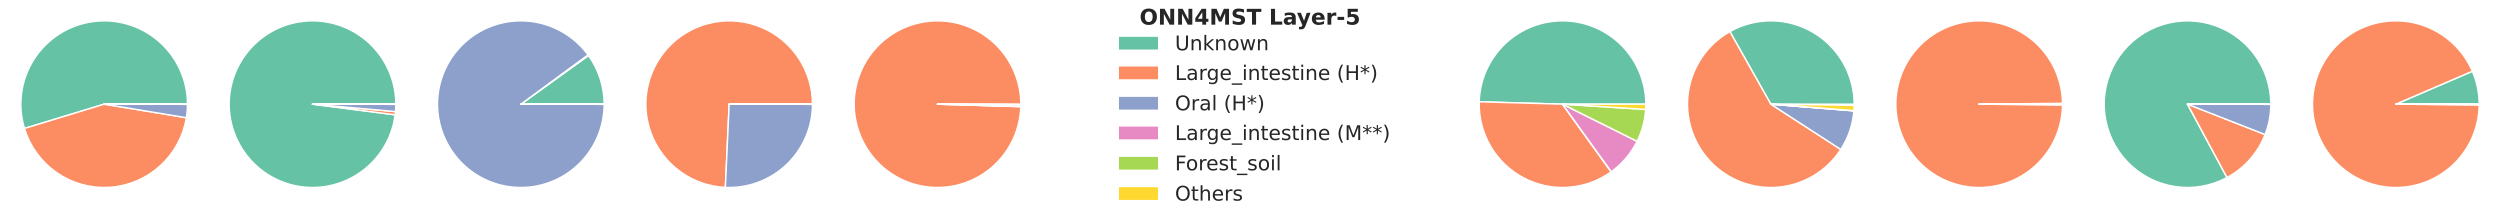 <?xml version="1.0" encoding="utf-8" standalone="no"?>
<!DOCTYPE svg PUBLIC "-//W3C//DTD SVG 1.1//EN"
  "http://www.w3.org/Graphics/SVG/1.1/DTD/svg11.dtd">
<!-- Created with matplotlib (https://matplotlib.org/) -->
<svg height="144pt" version="1.1" viewBox="0 0 1728 144" width="1728pt" xmlns="http://www.w3.org/2000/svg" xmlns:xlink="http://www.w3.org/1999/xlink">
 <defs>
  <style type="text/css">
*{stroke-linecap:butt;stroke-linejoin:round;}
  </style>
 </defs>
 <g id="figure_1">
  <g id="patch_1">
   <path d="M 0 144 
L 1728 144 
L 1728 0 
L 0 0 
z
" style="fill:#ffffff;"/>
  </g>
  <g id="axes_1">
   <g id="patch_2">
    <path d="M 129.6 72 
C 129.6 63.719 127.814 55.534 124.364 48.005 
C 120.914 40.477 115.881 33.78 109.609 28.373 
C 103.336 22.965 95.971 18.974 88.016 16.671 
C 80.061 14.369 71.702 13.808 63.511 15.029 
C 55.32 16.249 47.488 19.222 40.55 23.744 
C 33.612 28.265 27.73 34.231 23.307 41.231 
C 18.883 48.232 16.02 56.106 14.915 64.313 
C 13.81 72.52 14.488 80.87 16.902 88.792 
L 72 72 
L 129.6 72 
z
" style="fill:#66c2a5;stroke:#ffffff;stroke-linejoin:miter;"/>
   </g>
   <g id="patch_3">
    <path d="M 16.902 88.792 
C 20.69 101.223 28.576 112.013 39.27 119.397 
C 49.963 126.781 62.847 130.334 75.814 129.474 
C 88.781 128.613 101.082 123.389 110.706 114.657 
C 120.33 105.924 126.721 94.187 128.834 81.364 
L 72 72 
L 16.902 88.792 
z
" style="fill:#fc8d62;stroke:#ffffff;stroke-linejoin:miter;"/>
   </g>
   <g id="patch_4">
    <path d="M 128.834 81.364 
C 129.086 79.835 129.276 78.296 129.404 76.752 
C 129.532 75.207 129.597 73.658 129.6 72.109 
L 72 72 
L 128.834 81.364 
z
" style="fill:#8da0cb;stroke:#ffffff;stroke-linejoin:miter;"/>
   </g>
   <g id="patch_5">
    <path d="M 129.6 72.109 
C 129.6 72.103 129.6 72.097 129.6 72.09 
C 129.6 72.084 129.6 72.078 129.6 72.072 
L 72 72 
L 129.6 72.109 
z
" style="fill:#e78ac3;stroke:#ffffff;stroke-linejoin:miter;"/>
   </g>
   <g id="patch_6">
    <path d="M 129.6 72.072 
C 129.6 72.066 129.6 72.06 129.6 72.054 
C 129.6 72.048 129.6 72.042 129.6 72.036 
L 72 72 
L 129.6 72.072 
z
" style="fill:#a6d854;stroke:#ffffff;stroke-linejoin:miter;"/>
   </g>
   <g id="patch_7">
    <path d="M 129.6 72.036 
C 129.6 72.03 129.6 72.024 129.6 72.018 
C 129.6 72.012 129.6 72.006 129.6 72 
L 72 72 
L 129.6 72.036 
z
" style="fill:#ffd92f;stroke:#ffffff;stroke-linejoin:miter;"/>
   </g>
  </g>
  <g id="axes_2">
   <g id="patch_8">
    <path d="M 273.6 72 
C 273.6 64.591 272.171 57.252 269.39 50.384 
C 266.61 43.517 262.531 37.25 257.377 31.928 
C 252.222 26.606 246.089 22.328 239.315 19.329 
C 232.54 16.331 225.25 14.667 217.845 14.43 
C 210.44 14.192 203.058 15.386 196.106 17.945 
C 189.153 20.504 182.759 24.38 177.274 29.361 
C 171.79 34.342 167.318 40.335 164.103 47.01 
C 160.889 53.685 158.993 60.918 158.518 68.312 
C 158.044 75.705 159 83.121 161.335 90.153 
C 163.67 97.184 167.34 103.699 172.142 109.34 
C 176.945 114.981 182.792 119.643 189.36 123.07 
C 195.929 126.496 203.098 128.623 210.472 129.334 
C 217.847 130.045 225.29 129.327 232.392 127.218 
C 239.495 125.11 246.124 121.651 251.916 117.031 
C 257.708 112.411 262.555 106.717 266.19 100.262 
C 269.825 93.806 272.181 86.709 273.128 79.361 
L 216 72 
L 273.6 72 
z
" style="fill:#66c2a5;stroke:#ffffff;stroke-linejoin:miter;"/>
   </g>
   <g id="patch_9">
    <path d="M 273.128 79.361 
C 273.175 78.991 273.22 78.619 273.26 78.248 
C 273.301 77.876 273.338 77.504 273.371 77.131 
L 216 72 
L 273.128 79.361 
z
" style="fill:#fc8d62;stroke:#ffffff;stroke-linejoin:miter;"/>
   </g>
   <g id="patch_10">
    <path d="M 273.371 77.131 
C 273.446 76.296 273.502 75.46 273.54 74.622 
C 273.578 73.785 273.598 72.947 273.6 72.109 
L 216 72 
L 273.371 77.131 
z
" style="fill:#8da0cb;stroke:#ffffff;stroke-linejoin:miter;"/>
   </g>
   <g id="patch_11">
    <path d="M 273.6 72.109 
C 273.6 72.103 273.6 72.097 273.6 72.09 
C 273.6 72.084 273.6 72.078 273.6 72.072 
L 216 72 
L 273.6 72.109 
z
" style="fill:#e78ac3;stroke:#ffffff;stroke-linejoin:miter;"/>
   </g>
   <g id="patch_12">
    <path d="M 273.6 72.072 
C 273.6 72.066 273.6 72.06 273.6 72.054 
C 273.6 72.048 273.6 72.042 273.6 72.036 
L 216 72 
L 273.6 72.072 
z
" style="fill:#a6d854;stroke:#ffffff;stroke-linejoin:miter;"/>
   </g>
   <g id="patch_13">
    <path d="M 273.6 72.036 
C 273.6 72.03 273.6 72.024 273.6 72.018 
C 273.6 72.012 273.6 72.006 273.6 72 
L 216 72 
L 273.6 72.036 
z
" style="fill:#ffd92f;stroke:#ffffff;stroke-linejoin:miter;"/>
   </g>
  </g>
  <g id="axes_3">
   <g id="patch_14">
    <path d="M 417.6 72 
C 417.6 66.002 416.663 60.04 414.823 54.331 
C 412.983 48.622 410.263 43.236 406.76 38.366 
L 360 72 
L 417.6 72 
z
" style="fill:#66c2a5;stroke:#ffffff;stroke-linejoin:miter;"/>
   </g>
   <g id="patch_15">
    <path d="M 406.76 38.366 
C 406.708 38.293 406.655 38.22 406.602 38.146 
C 406.548 38.073 406.495 38 406.442 37.927 
L 360 72 
L 406.76 38.366 
z
" style="fill:#fc8d62;stroke:#ffffff;stroke-linejoin:miter;"/>
   </g>
   <g id="patch_16">
    <path d="M 406.442 37.927 
C 402.422 32.448 397.464 27.724 391.798 23.972 
C 386.131 20.221 379.846 17.501 373.232 15.94 
C 366.618 14.379 359.78 14.001 353.034 14.823 
C 346.288 15.645 339.741 17.654 333.696 20.757 
C 327.65 23.86 322.201 28.009 317.601 33.011 
C 313.001 38.014 309.323 43.79 306.736 50.074 
C 304.149 56.358 302.695 63.051 302.44 69.842 
C 302.186 76.632 303.135 83.415 305.244 89.875 
C 307.353 96.335 310.588 102.371 314.8 107.704 
C 319.013 113.036 324.136 117.582 329.932 121.129 
C 335.728 124.676 342.106 127.17 348.772 128.495 
C 355.437 129.82 362.284 129.954 368.996 128.893 
C 375.708 127.832 382.18 125.591 388.111 122.274 
C 394.043 118.958 399.341 114.618 403.759 109.455 
C 408.178 104.292 411.649 98.388 414.01 92.016 
C 416.372 85.644 417.587 78.904 417.6 72.109 
L 360 72 
L 406.442 37.927 
z
" style="fill:#8da0cb;stroke:#ffffff;stroke-linejoin:miter;"/>
   </g>
   <g id="patch_17">
    <path d="M 417.6 72.109 
C 417.6 72.103 417.6 72.096 417.6 72.09 
C 417.6 72.084 417.6 72.078 417.6 72.072 
L 360 72 
L 417.6 72.109 
z
" style="fill:#e78ac3;stroke:#ffffff;stroke-linejoin:miter;"/>
   </g>
   <g id="patch_18">
    <path d="M 417.6 72.072 
C 417.6 72.066 417.6 72.06 417.6 72.054 
C 417.6 72.048 417.6 72.042 417.6 72.036 
L 360 72 
L 417.6 72.072 
z
" style="fill:#a6d854;stroke:#ffffff;stroke-linejoin:miter;"/>
   </g>
   <g id="patch_19">
    <path d="M 417.6 72.036 
C 417.6 72.03 417.6 72.024 417.6 72.018 
C 417.6 72.012 417.6 72.006 417.6 72 
L 360 72 
L 417.6 72.036 
z
" style="fill:#ffd92f;stroke:#ffffff;stroke-linejoin:miter;"/>
   </g>
  </g>
  <g id="axes_4">
   <g id="patch_20">
    <path d="M 561.6 72 
C 561.6 71.994 561.6 71.988 561.6 71.982 
C 561.6 71.976 561.6 71.97 561.6 71.964 
L 504 72 
L 561.6 72 
z
" style="fill:#66c2a5;stroke:#ffffff;stroke-linejoin:miter;"/>
   </g>
   <g id="patch_21">
    <path d="M 561.6 71.964 
C 561.593 60.686 558.274 49.655 552.057 40.246 
C 545.84 30.837 536.994 23.458 526.622 19.028 
C 516.251 14.599 504.804 13.312 493.708 15.327 
C 482.611 17.342 472.348 22.572 464.196 30.366 
C 456.044 38.159 450.358 48.177 447.847 59.172 
C 445.335 70.166 446.107 81.66 450.066 92.22 
C 454.024 102.78 460.999 111.948 470.119 118.582 
C 479.239 125.215 490.11 129.026 501.376 129.54 
L 504 72 
L 561.6 71.964 
z
" style="fill:#fc8d62;stroke:#ffffff;stroke-linejoin:miter;"/>
   </g>
   <g id="patch_22">
    <path d="M 501.376 129.54 
C 509.144 129.894 516.903 128.672 524.186 125.947 
C 531.468 123.222 538.124 119.05 543.752 113.684 
C 549.379 108.318 553.861 101.867 556.929 94.722 
C 559.996 87.577 561.585 79.884 561.6 72.109 
L 504 72 
L 501.376 129.54 
z
" style="fill:#8da0cb;stroke:#ffffff;stroke-linejoin:miter;"/>
   </g>
   <g id="patch_23">
    <path d="M 561.6 72.109 
C 561.6 72.102 561.6 72.096 561.6 72.09 
C 561.6 72.084 561.6 72.078 561.6 72.072 
L 504 72 
L 561.6 72.109 
z
" style="fill:#e78ac3;stroke:#ffffff;stroke-linejoin:miter;"/>
   </g>
   <g id="patch_24">
    <path d="M 561.6 72.072 
C 561.6 72.066 561.6 72.06 561.6 72.054 
C 561.6 72.048 561.6 72.042 561.6 72.036 
L 504 72 
L 561.6 72.072 
z
" style="fill:#a6d854;stroke:#ffffff;stroke-linejoin:miter;"/>
   </g>
   <g id="patch_25">
    <path d="M 561.6 72.036 
C 561.6 72.03 561.6 72.024 561.6 72.018 
C 561.6 72.012 561.6 72.006 561.6 72 
L 504 72 
L 561.6 72.036 
z
" style="fill:#ffd92f;stroke:#ffffff;stroke-linejoin:miter;"/>
   </g>
  </g>
  <g id="axes_5">
   <g id="patch_26">
    <path d="M 705.6 72 
C 705.6 71.994 705.6 71.988 705.6 71.982 
C 705.6 71.976 705.6 71.97 705.6 71.964 
L 648 72 
L 705.6 72 
z
" style="fill:#66c2a5;stroke:#ffffff;stroke-linejoin:miter;"/>
   </g>
   <g id="patch_27">
    <path d="M 705.6 71.964 
C 705.595 64.436 704.115 56.982 701.243 50.024 
C 698.371 43.066 694.163 36.738 688.857 31.399 
C 683.551 26.059 677.25 21.812 670.31 18.896 
C 663.37 15.98 655.925 14.453 648.398 14.401 
C 640.871 14.349 633.406 15.773 626.426 18.593 
C 619.447 21.412 613.087 25.572 607.708 30.838 
C 602.329 36.104 598.033 42.373 595.066 49.291 
C 592.098 56.208 590.515 63.641 590.406 71.168 
C 590.297 78.694 591.665 86.17 594.432 93.17 
C 597.198 100.171 601.311 106.562 606.535 111.981 
C 611.76 117.399 617.997 121.742 624.892 124.762 
C 631.787 127.781 639.208 129.421 646.734 129.586 
C 654.259 129.752 661.745 128.44 668.766 125.726 
C 675.787 123.013 682.209 118.949 687.667 113.765 
C 693.125 108.581 697.514 102.377 700.586 95.505 
C 703.658 88.633 705.353 81.225 705.575 73.701 
L 648 72 
L 705.6 71.964 
z
" style="fill:#fc8d62;stroke:#ffffff;stroke-linejoin:miter;"/>
   </g>
   <g id="patch_28">
    <path d="M 705.575 73.701 
C 705.575 73.695 705.575 73.688 705.575 73.682 
C 705.576 73.676 705.576 73.67 705.576 73.664 
L 648 72 
L 705.575 73.701 
z
" style="fill:#8da0cb;stroke:#ffffff;stroke-linejoin:miter;"/>
   </g>
   <g id="patch_29">
    <path d="M 705.576 73.664 
C 705.582 73.453 705.587 73.242 705.591 73.031 
C 705.595 72.82 705.597 72.609 705.599 72.398 
L 648 72 
L 705.576 73.664 
z
" style="fill:#e78ac3;stroke:#ffffff;stroke-linejoin:miter;"/>
   </g>
   <g id="patch_30">
    <path d="M 705.599 72.398 
C 705.599 72.392 705.599 72.386 705.599 72.38 
C 705.599 72.374 705.599 72.368 705.599 72.362 
L 648 72 
L 705.599 72.398 
z
" style="fill:#a6d854;stroke:#ffffff;stroke-linejoin:miter;"/>
   </g>
   <g id="patch_31">
    <path d="M 705.599 72.362 
C 705.599 72.356 705.599 72.35 705.599 72.344 
C 705.599 72.338 705.599 72.332 705.599 72.326 
L 648 72 
L 705.599 72.362 
z
" style="fill:#ffd92f;stroke:#ffffff;stroke-linejoin:miter;"/>
   </g>
  </g>
  <g id="axes_6"/>
  <g id="axes_7"/>
  <g id="axes_8">
   <g id="patch_32">
    <path d="M 1137.6 72 
C 1137.6 56.871 1131.64 42.336 1121.019 31.562 
C 1110.398 20.789 1095.949 14.622 1080.822 14.406 
C 1065.695 14.19 1051.076 19.942 1040.152 30.408 
C 1029.228 40.875 1022.855 55.234 1022.423 70.357 
L 1080 72 
L 1137.6 72 
z
" style="fill:#66c2a5;stroke:#ffffff;stroke-linejoin:miter;"/>
   </g>
   <g id="patch_33">
    <path d="M 1022.423 70.357 
C 1022.117 81.089 1024.817 91.695 1030.218 100.974 
C 1035.619 110.254 1043.508 117.84 1052.991 122.875 
C 1062.473 127.909 1073.177 130.193 1083.889 129.469 
C 1094.601 128.744 1104.9 125.038 1113.618 118.772 
L 1080 72 
L 1022.423 70.357 
z
" style="fill:#fc8d62;stroke:#ffffff;stroke-linejoin:miter;"/>
   </g>
   <g id="patch_34">
    <path d="M 1113.618 118.772 
C 1113.637 118.758 1113.657 118.744 1113.676 118.73 
C 1113.696 118.716 1113.716 118.701 1113.735 118.687 
L 1080 72 
L 1113.618 118.772 
z
" style="fill:#8da0cb;stroke:#ffffff;stroke-linejoin:miter;"/>
   </g>
   <g id="patch_35">
    <path d="M 1113.735 118.687 
C 1117.497 115.969 1120.917 112.806 1123.92 109.267 
C 1126.923 105.728 1129.487 101.839 1131.556 97.685 
L 1080 72 
L 1113.735 118.687 
z
" style="fill:#e78ac3;stroke:#ffffff;stroke-linejoin:miter;"/>
   </g>
   <g id="patch_36">
    <path d="M 1131.556 97.685 
C 1133.265 94.254 1134.627 90.662 1135.623 86.962 
C 1136.618 83.261 1137.242 79.47 1137.484 75.646 
L 1080 72 
L 1131.556 97.685 
z
" style="fill:#a6d854;stroke:#ffffff;stroke-linejoin:miter;"/>
   </g>
   <g id="patch_37">
    <path d="M 1137.484 75.646 
C 1137.523 75.039 1137.552 74.432 1137.571 73.824 
C 1137.59 73.216 1137.6 72.608 1137.6 72 
L 1080 72 
L 1137.484 75.646 
z
" style="fill:#ffd92f;stroke:#ffffff;stroke-linejoin:miter;"/>
   </g>
  </g>
  <g id="axes_9">
   <g id="patch_38">
    <path d="M 1281.6 72 
C 1281.6 61.937 1278.963 52.047 1273.952 43.32 
C 1268.942 34.593 1261.731 27.33 1253.04 22.256 
C 1244.349 17.183 1234.479 14.474 1224.416 14.402 
C 1214.353 14.329 1204.445 16.894 1195.682 21.842 
L 1224 72 
L 1281.6 72 
z
" style="fill:#66c2a5;stroke:#ffffff;stroke-linejoin:miter;"/>
   </g>
   <g id="patch_39">
    <path d="M 1195.682 21.842 
C 1188.075 26.136 1181.545 32.105 1176.585 39.296 
C 1171.625 46.486 1168.366 54.711 1167.054 63.347 
C 1165.741 71.983 1166.411 80.805 1169.011 89.144 
C 1171.61 97.483 1176.074 105.123 1182.061 111.483 
C 1188.048 117.843 1195.405 122.758 1203.572 125.856 
C 1211.739 128.954 1220.505 130.154 1229.204 129.364 
C 1237.904 128.575 1246.31 125.817 1253.787 121.3 
C 1261.263 116.783 1267.615 110.624 1272.36 103.29 
L 1224 72 
L 1195.682 21.842 
z
" style="fill:#fc8d62;stroke:#ffffff;stroke-linejoin:miter;"/>
   </g>
   <g id="patch_40">
    <path d="M 1272.36 103.29 
C 1274.939 99.305 1277.015 95.016 1278.541 90.521 
C 1280.068 86.026 1281.032 81.359 1281.414 76.627 
L 1224 72 
L 1272.36 103.29 
z
" style="fill:#8da0cb;stroke:#ffffff;stroke-linejoin:miter;"/>
   </g>
   <g id="patch_41">
    <path d="M 1281.414 76.627 
C 1281.414 76.621 1281.415 76.615 1281.415 76.609 
C 1281.416 76.603 1281.416 76.597 1281.417 76.591 
L 1224 72 
L 1281.414 76.627 
z
" style="fill:#e78ac3;stroke:#ffffff;stroke-linejoin:miter;"/>
   </g>
   <g id="patch_42">
    <path d="M 1281.417 76.591 
C 1281.419 76.567 1281.421 76.543 1281.422 76.519 
C 1281.424 76.495 1281.426 76.471 1281.428 76.447 
L 1224 72 
L 1281.417 76.591 
z
" style="fill:#a6d854;stroke:#ffffff;stroke-linejoin:miter;"/>
   </g>
   <g id="patch_43">
    <path d="M 1281.428 76.447 
C 1281.475 75.84 1281.513 75.232 1281.54 74.623 
C 1281.568 74.014 1281.586 73.405 1281.594 72.796 
L 1224 72 
L 1281.428 76.447 
z
" style="fill:#ffd92f;stroke:#ffffff;stroke-linejoin:miter;"/>
   </g>
  </g>
  <g id="axes_10">
   <g id="patch_44">
    <path d="M 1425.6 72 
C 1425.6 71.904 1425.6 71.807 1425.599 71.711 
C 1425.599 71.614 1425.598 71.518 1425.597 71.421 
L 1368 72 
L 1425.6 72 
z
" style="fill:#66c2a5;stroke:#ffffff;stroke-linejoin:miter;"/>
   </g>
   <g id="patch_45">
    <path d="M 1425.597 71.421 
C 1425.521 63.88 1423.965 56.426 1421.017 49.484 
C 1418.069 42.542 1413.786 36.247 1408.412 30.955 
C 1403.037 25.664 1396.676 21.479 1389.689 18.639 
C 1382.702 15.8 1375.225 14.359 1367.683 14.401 
C 1360.142 14.442 1352.681 15.965 1345.726 18.881 
C 1338.771 21.798 1332.456 26.052 1327.14 31.402 
C 1321.824 36.752 1317.61 43.094 1314.739 50.068 
C 1311.867 57.042 1310.393 64.512 1310.4 72.054 
C 1310.407 79.596 1311.895 87.064 1314.78 94.032 
C 1317.665 101 1321.891 107.335 1327.216 112.675 
C 1332.542 118.015 1338.865 122.257 1345.826 125.161 
C 1352.787 128.064 1360.25 129.572 1367.792 129.6 
C 1375.334 129.627 1382.808 128.173 1389.79 125.32 
C 1396.771 122.467 1403.125 118.27 1408.489 112.968 
C 1413.853 107.667 1418.124 101.363 1421.059 94.416 
C 1423.994 87.469 1425.537 80.012 1425.598 72.47 
L 1368 72 
L 1425.597 71.421 
z
" style="fill:#fc8d62;stroke:#ffffff;stroke-linejoin:miter;"/>
   </g>
   <g id="patch_46">
    <path d="M 1425.598 72.47 
C 1425.598 72.422 1425.599 72.374 1425.599 72.326 
C 1425.599 72.277 1425.6 72.229 1425.6 72.181 
L 1368 72 
L 1425.598 72.47 
z
" style="fill:#8da0cb;stroke:#ffffff;stroke-linejoin:miter;"/>
   </g>
   <g id="patch_47">
    <path d="M 1425.6 72.181 
C 1425.6 72.163 1425.6 72.145 1425.6 72.127 
C 1425.6 72.109 1425.6 72.09 1425.6 72.072 
L 1368 72 
L 1425.6 72.181 
z
" style="fill:#e78ac3;stroke:#ffffff;stroke-linejoin:miter;"/>
   </g>
   <g id="patch_48">
    <path d="M 1425.6 72.072 
C 1425.6 72.066 1425.6 72.06 1425.6 72.054 
C 1425.6 72.048 1425.6 72.042 1425.6 72.036 
L 1368 72 
L 1425.6 72.072 
z
" style="fill:#a6d854;stroke:#ffffff;stroke-linejoin:miter;"/>
   </g>
   <g id="patch_49">
    <path d="M 1425.6 72.036 
C 1425.6 72.03 1425.6 72.024 1425.6 72.018 
C 1425.6 72.012 1425.6 72.006 1425.6 72 
L 1368 72 
L 1425.6 72.036 
z
" style="fill:#ffd92f;stroke:#ffffff;stroke-linejoin:miter;"/>
   </g>
  </g>
  <g id="axes_11">
   <g id="patch_50">
    <path d="M 1569.6 72 
C 1569.6 65.739 1568.579 59.519 1566.577 53.586 
C 1564.576 47.654 1561.62 42.087 1557.827 37.105 
C 1554.034 32.124 1549.454 27.794 1544.267 24.286 
C 1539.081 20.779 1533.357 18.14 1527.321 16.475 
C 1521.285 14.81 1515.018 14.139 1508.767 14.491 
C 1502.515 14.842 1496.363 16.211 1490.552 18.542 
C 1484.741 20.874 1479.349 24.137 1474.588 28.204 
C 1469.827 32.271 1465.761 37.087 1462.55 42.462 
C 1459.34 47.837 1457.027 53.7 1455.703 59.82 
C 1454.379 65.94 1454.061 72.234 1454.763 78.456 
C 1455.465 84.678 1457.176 90.744 1459.83 96.415 
C 1462.484 102.086 1466.045 107.286 1470.373 111.811 
C 1474.7 116.336 1479.737 120.126 1485.284 123.03 
C 1490.831 125.934 1496.815 127.914 1502.999 128.892 
C 1509.184 129.871 1515.486 129.834 1521.659 128.784 
C 1527.831 127.734 1533.792 125.685 1539.305 122.717 
L 1512 72 
L 1569.6 72 
z
" style="fill:#66c2a5;stroke:#ffffff;stroke-linejoin:miter;"/>
   </g>
   <g id="patch_51">
    <path d="M 1539.305 122.717 
C 1545.27 119.505 1550.623 115.266 1555.115 110.195 
C 1559.608 105.124 1563.17 99.299 1565.639 92.99 
L 1512 72 
L 1539.305 122.717 
z
" style="fill:#fc8d62;stroke:#ffffff;stroke-linejoin:miter;"/>
   </g>
   <g id="patch_52">
    <path d="M 1565.639 92.99 
C 1566.939 89.67 1567.927 86.236 1568.591 82.733 
C 1569.255 79.231 1569.593 75.674 1569.6 72.109 
L 1512 72 
L 1565.639 92.99 
z
" style="fill:#8da0cb;stroke:#ffffff;stroke-linejoin:miter;"/>
   </g>
   <g id="patch_53">
    <path d="M 1569.6 72.109 
C 1569.6 72.103 1569.6 72.096 1569.6 72.09 
C 1569.6 72.084 1569.6 72.078 1569.6 72.072 
L 1512 72 
L 1569.6 72.109 
z
" style="fill:#e78ac3;stroke:#ffffff;stroke-linejoin:miter;"/>
   </g>
   <g id="patch_54">
    <path d="M 1569.6 72.072 
C 1569.6 72.066 1569.6 72.06 1569.6 72.054 
C 1569.6 72.048 1569.6 72.042 1569.6 72.036 
L 1512 72 
L 1569.6 72.072 
z
" style="fill:#a6d854;stroke:#ffffff;stroke-linejoin:miter;"/>
   </g>
   <g id="patch_55">
    <path d="M 1569.6 72.036 
C 1569.6 72.03 1569.6 72.024 1569.6 72.018 
C 1569.6 72.012 1569.6 72.006 1569.6 72 
L 1512 72 
L 1569.6 72.036 
z
" style="fill:#ffd92f;stroke:#ffffff;stroke-linejoin:miter;"/>
   </g>
  </g>
  <g id="axes_12">
   <g id="patch_56">
    <path d="M 1713.6 72 
C 1713.6 68.096 1713.203 64.202 1712.415 60.378 
C 1711.628 56.555 1710.453 52.821 1708.91 49.235 
L 1656 72 
L 1713.6 72 
z
" style="fill:#66c2a5;stroke:#ffffff;stroke-linejoin:miter;"/>
   </g>
   <g id="patch_57">
    <path d="M 1708.91 49.235 
C 1706.119 42.746 1702.157 36.826 1697.223 31.771 
C 1692.29 26.716 1686.469 22.611 1680.05 19.661 
C 1673.632 16.712 1666.725 14.968 1659.676 14.517 
C 1652.627 14.067 1645.554 14.916 1638.812 17.024 
C 1632.071 19.132 1625.774 22.462 1620.236 26.848 
C 1614.699 31.234 1610.016 36.601 1606.42 42.681 
C 1602.825 48.761 1600.378 55.451 1599.203 62.416 
C 1598.028 69.381 1598.144 76.503 1599.545 83.427 
C 1600.946 90.35 1603.609 96.957 1607.4 102.917 
C 1611.192 108.877 1616.047 114.089 1621.724 118.292 
C 1627.401 122.495 1633.803 125.619 1640.61 127.506 
C 1647.417 129.393 1654.513 130.012 1661.544 129.333 
C 1668.575 128.653 1675.421 126.685 1681.74 123.529 
C 1688.059 120.372 1693.744 116.08 1698.51 110.867 
C 1703.277 105.654 1707.044 99.608 1709.623 93.032 
C 1712.202 86.456 1713.55 79.461 1713.599 72.398 
L 1656 72 
L 1708.91 49.235 
z
" style="fill:#fc8d62;stroke:#ffffff;stroke-linejoin:miter;"/>
   </g>
   <g id="patch_58">
    <path d="M 1713.599 72.398 
C 1713.599 72.374 1713.599 72.35 1713.599 72.326 
C 1713.599 72.301 1713.599 72.277 1713.599 72.253 
L 1656 72 
L 1713.599 72.398 
z
" style="fill:#8da0cb;stroke:#ffffff;stroke-linejoin:miter;"/>
   </g>
   <g id="patch_59">
    <path d="M 1713.599 72.253 
C 1713.599 72.247 1713.599 72.241 1713.6 72.235 
C 1713.6 72.229 1713.6 72.223 1713.6 72.217 
L 1656 72 
L 1713.599 72.253 
z
" style="fill:#e78ac3;stroke:#ffffff;stroke-linejoin:miter;"/>
   </g>
   <g id="patch_60">
    <path d="M 1713.6 72.217 
C 1713.6 72.187 1713.6 72.157 1713.6 72.127 
C 1713.6 72.096 1713.6 72.066 1713.6 72.036 
L 1656 72 
L 1713.6 72.217 
z
" style="fill:#a6d854;stroke:#ffffff;stroke-linejoin:miter;"/>
   </g>
   <g id="patch_61">
    <path d="M 1713.6 72.036 
C 1713.6 72.03 1713.6 72.024 1713.6 72.018 
C 1713.6 72.012 1713.6 72.006 1713.6 72 
L 1656 72 
L 1713.6 72.036 
z
" style="fill:#ffd92f;stroke:#ffffff;stroke-linejoin:miter;"/>
   </g>
  </g>
  <g id="text_1">
   <!-- ONN4MST Layer-5 -->
   <defs>
    <path d="M 42.484 60.594 
Q 33.891 60.594 29.156 54.25 
Q 24.422 47.906 24.422 36.375 
Q 24.422 24.906 29.156 18.547 
Q 33.891 12.203 42.484 12.203 
Q 51.125 12.203 55.859 18.547 
Q 60.594 24.906 60.594 36.375 
Q 60.594 47.906 55.859 54.25 
Q 51.125 60.594 42.484 60.594 
z
M 42.484 74.219 
Q 60.062 74.219 70.016 64.156 
Q 79.984 54.109 79.984 36.375 
Q 79.984 18.703 70.016 8.641 
Q 60.062 -1.422 42.484 -1.422 
Q 24.953 -1.422 14.969 8.641 
Q 4.984 18.703 4.984 36.375 
Q 4.984 54.109 14.969 64.156 
Q 24.953 74.219 42.484 74.219 
z
" id="DejaVuSans-Bold-79"/>
    <path d="M 9.188 72.906 
L 30.172 72.906 
L 56.688 22.906 
L 56.688 72.906 
L 74.516 72.906 
L 74.516 0 
L 53.516 0 
L 27 50 
L 27 0 
L 9.188 0 
z
" id="DejaVuSans-Bold-78"/>
    <path d="M 36.812 57.422 
L 16.219 26.906 
L 36.812 26.906 
z
M 33.688 72.906 
L 54.594 72.906 
L 54.594 26.906 
L 64.984 26.906 
L 64.984 13.281 
L 54.594 13.281 
L 54.594 0 
L 36.812 0 
L 36.812 13.281 
L 4.5 13.281 
L 4.5 29.391 
z
" id="DejaVuSans-Bold-52"/>
    <path d="M 9.188 72.906 
L 33.109 72.906 
L 49.703 33.891 
L 66.406 72.906 
L 90.281 72.906 
L 90.281 0 
L 72.516 0 
L 72.516 53.328 
L 55.719 14.016 
L 43.797 14.016 
L 27 53.328 
L 27 0 
L 9.188 0 
z
" id="DejaVuSans-Bold-77"/>
    <path d="M 59.906 70.609 
L 59.906 55.172 
Q 53.906 57.859 48.188 59.219 
Q 42.484 60.594 37.406 60.594 
Q 30.672 60.594 27.438 58.734 
Q 24.219 56.891 24.219 52.984 
Q 24.219 50.047 26.391 48.406 
Q 28.562 46.781 34.281 45.609 
L 42.281 44 
Q 54.438 41.547 59.562 36.562 
Q 64.703 31.594 64.703 22.406 
Q 64.703 10.359 57.547 4.469 
Q 50.391 -1.422 35.688 -1.422 
Q 28.766 -1.422 21.781 -0.094 
Q 14.797 1.219 7.812 3.812 
L 7.812 19.672 
Q 14.797 15.969 21.312 14.078 
Q 27.828 12.203 33.891 12.203 
Q 40.047 12.203 43.312 14.25 
Q 46.578 16.312 46.578 20.125 
Q 46.578 23.531 44.359 25.391 
Q 42.141 27.25 35.5 28.719 
L 28.219 30.328 
Q 17.281 32.672 12.219 37.797 
Q 7.172 42.922 7.172 51.609 
Q 7.172 62.5 14.203 68.359 
Q 21.234 74.219 34.422 74.219 
Q 40.438 74.219 46.781 73.312 
Q 53.125 72.406 59.906 70.609 
z
" id="DejaVuSans-Bold-83"/>
    <path d="M 0.484 72.906 
L 67.672 72.906 
L 67.672 58.688 
L 43.5 58.688 
L 43.5 0 
L 24.703 0 
L 24.703 58.688 
L 0.484 58.688 
z
" id="DejaVuSans-Bold-84"/>
    <path id="DejaVuSans-Bold-32"/>
    <path d="M 9.188 72.906 
L 27.984 72.906 
L 27.984 14.203 
L 60.984 14.203 
L 60.984 0 
L 9.188 0 
z
" id="DejaVuSans-Bold-76"/>
    <path d="M 32.906 24.609 
Q 27.438 24.609 24.672 22.75 
Q 21.922 20.906 21.922 17.281 
Q 21.922 13.969 24.141 12.078 
Q 26.375 10.203 30.328 10.203 
Q 35.25 10.203 38.625 13.734 
Q 42 17.281 42 22.609 
L 42 24.609 
z
M 59.625 31.203 
L 59.625 0 
L 42 0 
L 42 8.109 
Q 38.484 3.125 34.078 0.844 
Q 29.688 -1.422 23.391 -1.422 
Q 14.891 -1.422 9.594 3.531 
Q 4.297 8.5 4.297 16.406 
Q 4.297 26.031 10.906 30.516 
Q 17.531 35.016 31.688 35.016 
L 42 35.016 
L 42 36.375 
Q 42 40.531 38.719 42.453 
Q 35.453 44.391 28.516 44.391 
Q 22.906 44.391 18.062 43.266 
Q 13.234 42.141 9.078 39.891 
L 9.078 53.219 
Q 14.703 54.594 20.359 55.297 
Q 26.031 56 31.688 56 
Q 46.484 56 53.047 50.172 
Q 59.625 44.344 59.625 31.203 
z
" id="DejaVuSans-Bold-97"/>
    <path d="M 1.219 54.688 
L 18.703 54.688 
L 33.406 17.578 
L 45.906 54.688 
L 63.375 54.688 
L 40.375 -5.172 
Q 36.922 -14.312 32.297 -17.938 
Q 27.688 -21.578 20.125 -21.578 
L 10.016 -21.578 
L 10.016 -10.109 
L 15.484 -10.109 
Q 19.922 -10.109 21.938 -8.688 
Q 23.969 -7.281 25.094 -3.609 
L 25.594 -2.094 
z
" id="DejaVuSans-Bold-121"/>
    <path d="M 62.984 27.484 
L 62.984 22.516 
L 22.125 22.516 
Q 22.75 16.359 26.562 13.281 
Q 30.375 10.203 37.203 10.203 
Q 42.719 10.203 48.5 11.844 
Q 54.297 13.484 60.406 16.797 
L 60.406 3.328 
Q 54.203 0.984 48 -0.219 
Q 41.797 -1.422 35.594 -1.422 
Q 20.75 -1.422 12.516 6.125 
Q 4.297 13.672 4.297 27.297 
Q 4.297 40.672 12.375 48.328 
Q 20.453 56 34.625 56 
Q 47.516 56 55.25 48.234 
Q 62.984 40.484 62.984 27.484 
z
M 45.016 33.297 
Q 45.016 38.281 42.109 41.328 
Q 39.203 44.391 34.516 44.391 
Q 29.438 44.391 26.266 41.531 
Q 23.094 38.672 22.312 33.297 
z
" id="DejaVuSans-Bold-101"/>
    <path d="M 49.031 39.797 
Q 46.734 40.875 44.453 41.375 
Q 42.188 41.891 39.891 41.891 
Q 33.156 41.891 29.516 37.562 
Q 25.875 33.25 25.875 25.203 
L 25.875 0 
L 8.406 0 
L 8.406 54.688 
L 25.875 54.688 
L 25.875 45.703 
Q 29.25 51.078 33.609 53.531 
Q 37.984 56 44.094 56 
Q 44.969 56 45.984 55.922 
Q 47.016 55.859 48.969 55.609 
z
" id="DejaVuSans-Bold-114"/>
    <path d="M 5.422 35.891 
L 36.078 35.891 
L 36.078 21.688 
L 5.422 21.688 
z
" id="DejaVuSans-Bold-45"/>
    <path d="M 10.594 72.906 
L 57.328 72.906 
L 57.328 59.078 
L 25.594 59.078 
L 25.594 47.797 
Q 27.734 48.391 29.906 48.703 
Q 32.078 49.031 34.422 49.031 
Q 47.75 49.031 55.172 42.359 
Q 62.594 35.688 62.594 23.781 
Q 62.594 11.969 54.516 5.266 
Q 46.438 -1.422 32.078 -1.422 
Q 25.875 -1.422 19.797 -0.219 
Q 13.719 0.984 7.719 3.422 
L 7.719 18.219 
Q 13.672 14.797 19.016 13.078 
Q 24.359 11.375 29.109 11.375 
Q 35.938 11.375 39.859 14.719 
Q 43.797 18.062 43.797 23.781 
Q 43.797 29.547 39.859 32.859 
Q 35.938 36.188 29.109 36.188 
Q 25.047 36.188 20.453 35.125 
Q 15.875 34.078 10.594 31.891 
z
" id="DejaVuSans-Bold-53"/>
   </defs>
   <g style="fill:#262626;" transform="translate(787.649 17.04)scale(0.15 -0.15)">
    <use xlink:href="#DejaVuSans-Bold-79"/>
    <use x="85.01" xlink:href="#DejaVuSans-Bold-78"/>
    <use x="168.701" xlink:href="#DejaVuSans-Bold-78"/>
    <use x="252.393" xlink:href="#DejaVuSans-Bold-52"/>
    <use x="321.973" xlink:href="#DejaVuSans-Bold-77"/>
    <use x="421.484" xlink:href="#DejaVuSans-Bold-83"/>
    <use x="493.506" xlink:href="#DejaVuSans-Bold-84"/>
    <use x="561.719" xlink:href="#DejaVuSans-Bold-32"/>
    <use x="596.533" xlink:href="#DejaVuSans-Bold-76"/>
    <use x="660.254" xlink:href="#DejaVuSans-Bold-97"/>
    <use x="724.609" xlink:href="#DejaVuSans-Bold-121"/>
    <use x="789.795" xlink:href="#DejaVuSans-Bold-101"/>
    <use x="857.617" xlink:href="#DejaVuSans-Bold-114"/>
    <use x="906.934" xlink:href="#DejaVuSans-Bold-45"/>
    <use x="948.438" xlink:href="#DejaVuSans-Bold-53"/>
   </g>
  </g>
  <g id="legend_1">
   <g id="patch_62">
    <path d="M 770.12 147.184 
L 963.788 147.184 
Q 966.588 147.184 966.588 144.384 
L 966.588 21.32 
Q 966.588 18.52 963.788 18.52 
L 770.12 18.52 
Q 767.32 18.52 767.32 21.32 
L 767.32 144.384 
Q 767.32 147.184 770.12 147.184 
z
" style="fill:none;opacity:0;"/>
   </g>
   <g id="patch_63">
    <path d="M 772.92 34.758 
L 800.92 34.758 
L 800.92 24.958 
L 772.92 24.958 
z
" style="fill:#66c2a5;stroke:#ffffff;stroke-linejoin:miter;"/>
   </g>
   <g id="text_2">
    <!-- Unknown -->
    <defs>
     <path d="M 8.688 72.906 
L 18.609 72.906 
L 18.609 28.609 
Q 18.609 16.891 22.844 11.734 
Q 27.094 6.594 36.625 6.594 
Q 46.094 6.594 50.344 11.734 
Q 54.594 16.891 54.594 28.609 
L 54.594 72.906 
L 64.5 72.906 
L 64.5 27.391 
Q 64.5 13.141 57.438 5.859 
Q 50.391 -1.422 36.625 -1.422 
Q 22.797 -1.422 15.734 5.859 
Q 8.688 13.141 8.688 27.391 
z
" id="DejaVuSans-85"/>
     <path d="M 54.891 33.016 
L 54.891 0 
L 45.906 0 
L 45.906 32.719 
Q 45.906 40.484 42.875 44.328 
Q 39.844 48.188 33.797 48.188 
Q 26.516 48.188 22.312 43.547 
Q 18.109 38.922 18.109 30.906 
L 18.109 0 
L 9.078 0 
L 9.078 54.688 
L 18.109 54.688 
L 18.109 46.188 
Q 21.344 51.125 25.703 53.562 
Q 30.078 56 35.797 56 
Q 45.219 56 50.047 50.172 
Q 54.891 44.344 54.891 33.016 
z
" id="DejaVuSans-110"/>
     <path d="M 9.078 75.984 
L 18.109 75.984 
L 18.109 31.109 
L 44.922 54.688 
L 56.391 54.688 
L 27.391 29.109 
L 57.625 0 
L 45.906 0 
L 18.109 26.703 
L 18.109 0 
L 9.078 0 
z
" id="DejaVuSans-107"/>
     <path d="M 30.609 48.391 
Q 23.391 48.391 19.188 42.75 
Q 14.984 37.109 14.984 27.297 
Q 14.984 17.484 19.156 11.844 
Q 23.344 6.203 30.609 6.203 
Q 37.797 6.203 41.984 11.859 
Q 46.188 17.531 46.188 27.297 
Q 46.188 37.016 41.984 42.703 
Q 37.797 48.391 30.609 48.391 
z
M 30.609 56 
Q 42.328 56 49.016 48.375 
Q 55.719 40.766 55.719 27.297 
Q 55.719 13.875 49.016 6.219 
Q 42.328 -1.422 30.609 -1.422 
Q 18.844 -1.422 12.172 6.219 
Q 5.516 13.875 5.516 27.297 
Q 5.516 40.766 12.172 48.375 
Q 18.844 56 30.609 56 
z
" id="DejaVuSans-111"/>
     <path d="M 4.203 54.688 
L 13.188 54.688 
L 24.422 12.016 
L 35.594 54.688 
L 46.188 54.688 
L 57.422 12.016 
L 68.609 54.688 
L 77.594 54.688 
L 63.281 0 
L 52.688 0 
L 40.922 44.828 
L 29.109 0 
L 18.5 0 
z
" id="DejaVuSans-119"/>
    </defs>
    <g style="fill:#262626;" transform="translate(812.12 34.758)scale(0.14 -0.14)">
     <use xlink:href="#DejaVuSans-85"/>
     <use x="73.193" xlink:href="#DejaVuSans-110"/>
     <use x="136.572" xlink:href="#DejaVuSans-107"/>
     <use x="194.482" xlink:href="#DejaVuSans-110"/>
     <use x="257.861" xlink:href="#DejaVuSans-111"/>
     <use x="319.043" xlink:href="#DejaVuSans-119"/>
     <use x="400.83" xlink:href="#DejaVuSans-110"/>
    </g>
   </g>
   <g id="patch_64">
    <path d="M 772.92 55.307 
L 800.92 55.307 
L 800.92 45.507 
L 772.92 45.507 
z
" style="fill:#fc8d62;stroke:#ffffff;stroke-linejoin:miter;"/>
   </g>
   <g id="text_3">
    <!-- Large_intestine (H*) -->
    <defs>
     <path d="M 9.812 72.906 
L 19.672 72.906 
L 19.672 8.297 
L 55.172 8.297 
L 55.172 0 
L 9.812 0 
z
" id="DejaVuSans-76"/>
     <path d="M 34.281 27.484 
Q 23.391 27.484 19.188 25 
Q 14.984 22.516 14.984 16.5 
Q 14.984 11.719 18.141 8.906 
Q 21.297 6.109 26.703 6.109 
Q 34.188 6.109 38.703 11.406 
Q 43.219 16.703 43.219 25.484 
L 43.219 27.484 
z
M 52.203 31.203 
L 52.203 0 
L 43.219 0 
L 43.219 8.297 
Q 40.141 3.328 35.547 0.953 
Q 30.953 -1.422 24.312 -1.422 
Q 15.922 -1.422 10.953 3.297 
Q 6 8.016 6 15.922 
Q 6 25.141 12.172 29.828 
Q 18.359 34.516 30.609 34.516 
L 43.219 34.516 
L 43.219 35.406 
Q 43.219 41.609 39.141 45 
Q 35.062 48.391 27.688 48.391 
Q 23 48.391 18.547 47.266 
Q 14.109 46.141 10.016 43.891 
L 10.016 52.203 
Q 14.938 54.109 19.578 55.047 
Q 24.219 56 28.609 56 
Q 40.484 56 46.344 49.844 
Q 52.203 43.703 52.203 31.203 
z
" id="DejaVuSans-97"/>
     <path d="M 41.109 46.297 
Q 39.594 47.172 37.812 47.578 
Q 36.031 48 33.891 48 
Q 26.266 48 22.188 43.047 
Q 18.109 38.094 18.109 28.812 
L 18.109 0 
L 9.078 0 
L 9.078 54.688 
L 18.109 54.688 
L 18.109 46.188 
Q 20.953 51.172 25.484 53.578 
Q 30.031 56 36.531 56 
Q 37.453 56 38.578 55.875 
Q 39.703 55.766 41.062 55.516 
z
" id="DejaVuSans-114"/>
     <path d="M 45.406 27.984 
Q 45.406 37.75 41.375 43.109 
Q 37.359 48.484 30.078 48.484 
Q 22.859 48.484 18.828 43.109 
Q 14.797 37.75 14.797 27.984 
Q 14.797 18.266 18.828 12.891 
Q 22.859 7.516 30.078 7.516 
Q 37.359 7.516 41.375 12.891 
Q 45.406 18.266 45.406 27.984 
z
M 54.391 6.781 
Q 54.391 -7.172 48.188 -13.984 
Q 42 -20.797 29.203 -20.797 
Q 24.469 -20.797 20.266 -20.094 
Q 16.062 -19.391 12.109 -17.922 
L 12.109 -9.188 
Q 16.062 -11.328 19.922 -12.344 
Q 23.781 -13.375 27.781 -13.375 
Q 36.625 -13.375 41.016 -8.766 
Q 45.406 -4.156 45.406 5.172 
L 45.406 9.625 
Q 42.625 4.781 38.281 2.391 
Q 33.938 0 27.875 0 
Q 17.828 0 11.672 7.656 
Q 5.516 15.328 5.516 27.984 
Q 5.516 40.672 11.672 48.328 
Q 17.828 56 27.875 56 
Q 33.938 56 38.281 53.609 
Q 42.625 51.219 45.406 46.391 
L 45.406 54.688 
L 54.391 54.688 
z
" id="DejaVuSans-103"/>
     <path d="M 56.203 29.594 
L 56.203 25.203 
L 14.891 25.203 
Q 15.484 15.922 20.484 11.062 
Q 25.484 6.203 34.422 6.203 
Q 39.594 6.203 44.453 7.469 
Q 49.312 8.734 54.109 11.281 
L 54.109 2.781 
Q 49.266 0.734 44.188 -0.344 
Q 39.109 -1.422 33.891 -1.422 
Q 20.797 -1.422 13.156 6.188 
Q 5.516 13.812 5.516 26.812 
Q 5.516 40.234 12.766 48.109 
Q 20.016 56 32.328 56 
Q 43.359 56 49.781 48.891 
Q 56.203 41.797 56.203 29.594 
z
M 47.219 32.234 
Q 47.125 39.594 43.094 43.984 
Q 39.062 48.391 32.422 48.391 
Q 24.906 48.391 20.391 44.141 
Q 15.875 39.891 15.188 32.172 
z
" id="DejaVuSans-101"/>
     <path d="M 50.984 -16.609 
L 50.984 -23.578 
L -0.984 -23.578 
L -0.984 -16.609 
z
" id="DejaVuSans-95"/>
     <path d="M 9.422 54.688 
L 18.406 54.688 
L 18.406 0 
L 9.422 0 
z
M 9.422 75.984 
L 18.406 75.984 
L 18.406 64.594 
L 9.422 64.594 
z
" id="DejaVuSans-105"/>
     <path d="M 18.312 70.219 
L 18.312 54.688 
L 36.812 54.688 
L 36.812 47.703 
L 18.312 47.703 
L 18.312 18.016 
Q 18.312 11.328 20.141 9.422 
Q 21.969 7.516 27.594 7.516 
L 36.812 7.516 
L 36.812 0 
L 27.594 0 
Q 17.188 0 13.234 3.875 
Q 9.281 7.766 9.281 18.016 
L 9.281 47.703 
L 2.688 47.703 
L 2.688 54.688 
L 9.281 54.688 
L 9.281 70.219 
z
" id="DejaVuSans-116"/>
     <path d="M 44.281 53.078 
L 44.281 44.578 
Q 40.484 46.531 36.375 47.5 
Q 32.281 48.484 27.875 48.484 
Q 21.188 48.484 17.844 46.438 
Q 14.5 44.391 14.5 40.281 
Q 14.5 37.156 16.891 35.375 
Q 19.281 33.594 26.516 31.984 
L 29.594 31.297 
Q 39.156 29.25 43.188 25.516 
Q 47.219 21.781 47.219 15.094 
Q 47.219 7.469 41.188 3.016 
Q 35.156 -1.422 24.609 -1.422 
Q 20.219 -1.422 15.453 -0.562 
Q 10.688 0.297 5.422 2 
L 5.422 11.281 
Q 10.406 8.688 15.234 7.391 
Q 20.062 6.109 24.812 6.109 
Q 31.156 6.109 34.562 8.281 
Q 37.984 10.453 37.984 14.406 
Q 37.984 18.062 35.516 20.016 
Q 33.062 21.969 24.703 23.781 
L 21.578 24.516 
Q 13.234 26.266 9.516 29.906 
Q 5.812 33.547 5.812 39.891 
Q 5.812 47.609 11.281 51.797 
Q 16.75 56 26.812 56 
Q 31.781 56 36.172 55.266 
Q 40.578 54.547 44.281 53.078 
z
" id="DejaVuSans-115"/>
     <path id="DejaVuSans-32"/>
     <path d="M 31 75.875 
Q 24.469 64.656 21.281 53.656 
Q 18.109 42.672 18.109 31.391 
Q 18.109 20.125 21.312 9.062 
Q 24.516 -2 31 -13.188 
L 23.188 -13.188 
Q 15.875 -1.703 12.234 9.375 
Q 8.594 20.453 8.594 31.391 
Q 8.594 42.281 12.203 53.312 
Q 15.828 64.359 23.188 75.875 
z
" id="DejaVuSans-40"/>
     <path d="M 9.812 72.906 
L 19.672 72.906 
L 19.672 43.016 
L 55.516 43.016 
L 55.516 72.906 
L 65.375 72.906 
L 65.375 0 
L 55.516 0 
L 55.516 34.719 
L 19.672 34.719 
L 19.672 0 
L 9.812 0 
z
" id="DejaVuSans-72"/>
     <path d="M 47.016 60.891 
L 29.5 51.422 
L 47.016 41.891 
L 44.188 37.109 
L 27.781 47.016 
L 27.781 28.609 
L 22.219 28.609 
L 22.219 47.016 
L 5.812 37.109 
L 2.984 41.891 
L 20.516 51.422 
L 2.984 60.891 
L 5.812 65.719 
L 22.219 55.812 
L 22.219 74.219 
L 27.781 74.219 
L 27.781 55.812 
L 44.188 65.719 
z
" id="DejaVuSans-42"/>
     <path d="M 8.016 75.875 
L 15.828 75.875 
Q 23.141 64.359 26.781 53.312 
Q 30.422 42.281 30.422 31.391 
Q 30.422 20.453 26.781 9.375 
Q 23.141 -1.703 15.828 -13.188 
L 8.016 -13.188 
Q 14.5 -2 17.703 9.062 
Q 20.906 20.125 20.906 31.391 
Q 20.906 42.672 17.703 53.656 
Q 14.5 64.656 8.016 75.875 
z
" id="DejaVuSans-41"/>
    </defs>
    <g style="fill:#262626;" transform="translate(812.12 55.307)scale(0.14 -0.14)">
     <use xlink:href="#DejaVuSans-76"/>
     <use x="55.713" xlink:href="#DejaVuSans-97"/>
     <use x="116.992" xlink:href="#DejaVuSans-114"/>
     <use x="156.355" xlink:href="#DejaVuSans-103"/>
     <use x="219.832" xlink:href="#DejaVuSans-101"/>
     <use x="281.355" xlink:href="#DejaVuSans-95"/>
     <use x="331.355" xlink:href="#DejaVuSans-105"/>
     <use x="359.139" xlink:href="#DejaVuSans-110"/>
     <use x="422.518" xlink:href="#DejaVuSans-116"/>
     <use x="461.727" xlink:href="#DejaVuSans-101"/>
     <use x="523.25" xlink:href="#DejaVuSans-115"/>
     <use x="575.35" xlink:href="#DejaVuSans-116"/>
     <use x="614.559" xlink:href="#DejaVuSans-105"/>
     <use x="642.342" xlink:href="#DejaVuSans-110"/>
     <use x="705.721" xlink:href="#DejaVuSans-101"/>
     <use x="767.244" xlink:href="#DejaVuSans-32"/>
     <use x="799.031" xlink:href="#DejaVuSans-40"/>
     <use x="838.045" xlink:href="#DejaVuSans-72"/>
     <use x="913.24" xlink:href="#DejaVuSans-42"/>
     <use x="963.24" xlink:href="#DejaVuSans-41"/>
    </g>
   </g>
   <g id="patch_65">
    <path d="M 772.92 76.246 
L 800.92 76.246 
L 800.92 66.446 
L 772.92 66.446 
z
" style="fill:#8da0cb;stroke:#ffffff;stroke-linejoin:miter;"/>
   </g>
   <g id="text_4">
    <!-- Oral (H*) -->
    <defs>
     <path d="M 39.406 66.219 
Q 28.656 66.219 22.328 58.203 
Q 16.016 50.203 16.016 36.375 
Q 16.016 22.609 22.328 14.594 
Q 28.656 6.594 39.406 6.594 
Q 50.141 6.594 56.422 14.594 
Q 62.703 22.609 62.703 36.375 
Q 62.703 50.203 56.422 58.203 
Q 50.141 66.219 39.406 66.219 
z
M 39.406 74.219 
Q 54.734 74.219 63.906 63.938 
Q 73.094 53.656 73.094 36.375 
Q 73.094 19.141 63.906 8.859 
Q 54.734 -1.422 39.406 -1.422 
Q 24.031 -1.422 14.812 8.828 
Q 5.609 19.094 5.609 36.375 
Q 5.609 53.656 14.812 63.938 
Q 24.031 74.219 39.406 74.219 
z
" id="DejaVuSans-79"/>
     <path d="M 9.422 75.984 
L 18.406 75.984 
L 18.406 0 
L 9.422 0 
z
" id="DejaVuSans-108"/>
    </defs>
    <g style="fill:#262626;" transform="translate(812.12 76.246)scale(0.14 -0.14)">
     <use xlink:href="#DejaVuSans-79"/>
     <use x="78.711" xlink:href="#DejaVuSans-114"/>
     <use x="119.824" xlink:href="#DejaVuSans-97"/>
     <use x="181.104" xlink:href="#DejaVuSans-108"/>
     <use x="208.887" xlink:href="#DejaVuSans-32"/>
     <use x="240.674" xlink:href="#DejaVuSans-40"/>
     <use x="279.688" xlink:href="#DejaVuSans-72"/>
     <use x="354.883" xlink:href="#DejaVuSans-42"/>
     <use x="404.883" xlink:href="#DejaVuSans-41"/>
    </g>
   </g>
   <g id="patch_66">
    <path d="M 772.92 96.795 
L 800.92 96.795 
L 800.92 86.995 
L 772.92 86.995 
z
" style="fill:#e78ac3;stroke:#ffffff;stroke-linejoin:miter;"/>
   </g>
   <g id="text_5">
    <!-- Large_intestine (M**) -->
    <defs>
     <path d="M 9.812 72.906 
L 24.516 72.906 
L 43.109 23.297 
L 61.812 72.906 
L 76.516 72.906 
L 76.516 0 
L 66.891 0 
L 66.891 64.016 
L 48.094 14.016 
L 38.188 14.016 
L 19.391 64.016 
L 19.391 0 
L 9.812 0 
z
" id="DejaVuSans-77"/>
    </defs>
    <g style="fill:#262626;" transform="translate(812.12 96.795)scale(0.14 -0.14)">
     <use xlink:href="#DejaVuSans-76"/>
     <use x="55.713" xlink:href="#DejaVuSans-97"/>
     <use x="116.992" xlink:href="#DejaVuSans-114"/>
     <use x="156.355" xlink:href="#DejaVuSans-103"/>
     <use x="219.832" xlink:href="#DejaVuSans-101"/>
     <use x="281.355" xlink:href="#DejaVuSans-95"/>
     <use x="331.355" xlink:href="#DejaVuSans-105"/>
     <use x="359.139" xlink:href="#DejaVuSans-110"/>
     <use x="422.518" xlink:href="#DejaVuSans-116"/>
     <use x="461.727" xlink:href="#DejaVuSans-101"/>
     <use x="523.25" xlink:href="#DejaVuSans-115"/>
     <use x="575.35" xlink:href="#DejaVuSans-116"/>
     <use x="614.559" xlink:href="#DejaVuSans-105"/>
     <use x="642.342" xlink:href="#DejaVuSans-110"/>
     <use x="705.721" xlink:href="#DejaVuSans-101"/>
     <use x="767.244" xlink:href="#DejaVuSans-32"/>
     <use x="799.031" xlink:href="#DejaVuSans-40"/>
     <use x="838.045" xlink:href="#DejaVuSans-77"/>
     <use x="924.324" xlink:href="#DejaVuSans-42"/>
     <use x="974.324" xlink:href="#DejaVuSans-42"/>
     <use x="1024.324" xlink:href="#DejaVuSans-41"/>
    </g>
   </g>
   <g id="patch_67">
    <path d="M 772.92 117.734 
L 800.92 117.734 
L 800.92 107.934 
L 772.92 107.934 
z
" style="fill:#a6d854;stroke:#ffffff;stroke-linejoin:miter;"/>
   </g>
   <g id="text_6">
    <!-- Forest_soil -->
    <defs>
     <path d="M 9.812 72.906 
L 51.703 72.906 
L 51.703 64.594 
L 19.672 64.594 
L 19.672 43.109 
L 48.578 43.109 
L 48.578 34.812 
L 19.672 34.812 
L 19.672 0 
L 9.812 0 
z
" id="DejaVuSans-70"/>
    </defs>
    <g style="fill:#262626;" transform="translate(812.12 117.734)scale(0.14 -0.14)">
     <use xlink:href="#DejaVuSans-70"/>
     <use x="53.895" xlink:href="#DejaVuSans-111"/>
     <use x="115.076" xlink:href="#DejaVuSans-114"/>
     <use x="153.939" xlink:href="#DejaVuSans-101"/>
     <use x="215.463" xlink:href="#DejaVuSans-115"/>
     <use x="267.562" xlink:href="#DejaVuSans-116"/>
     <use x="306.771" xlink:href="#DejaVuSans-95"/>
     <use x="356.771" xlink:href="#DejaVuSans-115"/>
     <use x="408.871" xlink:href="#DejaVuSans-111"/>
     <use x="470.053" xlink:href="#DejaVuSans-105"/>
     <use x="497.836" xlink:href="#DejaVuSans-108"/>
    </g>
   </g>
   <g id="patch_68">
    <path d="M 772.92 138.673 
L 800.92 138.673 
L 800.92 128.873 
L 772.92 128.873 
z
" style="fill:#ffd92f;stroke:#ffffff;stroke-linejoin:miter;"/>
   </g>
   <g id="text_7">
    <!-- Others -->
    <defs>
     <path d="M 54.891 33.016 
L 54.891 0 
L 45.906 0 
L 45.906 32.719 
Q 45.906 40.484 42.875 44.328 
Q 39.844 48.188 33.797 48.188 
Q 26.516 48.188 22.312 43.547 
Q 18.109 38.922 18.109 30.906 
L 18.109 0 
L 9.078 0 
L 9.078 75.984 
L 18.109 75.984 
L 18.109 46.188 
Q 21.344 51.125 25.703 53.562 
Q 30.078 56 35.797 56 
Q 45.219 56 50.047 50.172 
Q 54.891 44.344 54.891 33.016 
z
" id="DejaVuSans-104"/>
    </defs>
    <g style="fill:#262626;" transform="translate(812.12 138.673)scale(0.14 -0.14)">
     <use xlink:href="#DejaVuSans-79"/>
     <use x="78.711" xlink:href="#DejaVuSans-116"/>
     <use x="117.92" xlink:href="#DejaVuSans-104"/>
     <use x="181.299" xlink:href="#DejaVuSans-101"/>
     <use x="242.822" xlink:href="#DejaVuSans-114"/>
     <use x="283.936" xlink:href="#DejaVuSans-115"/>
    </g>
   </g>
  </g>
 </g>
</svg>
